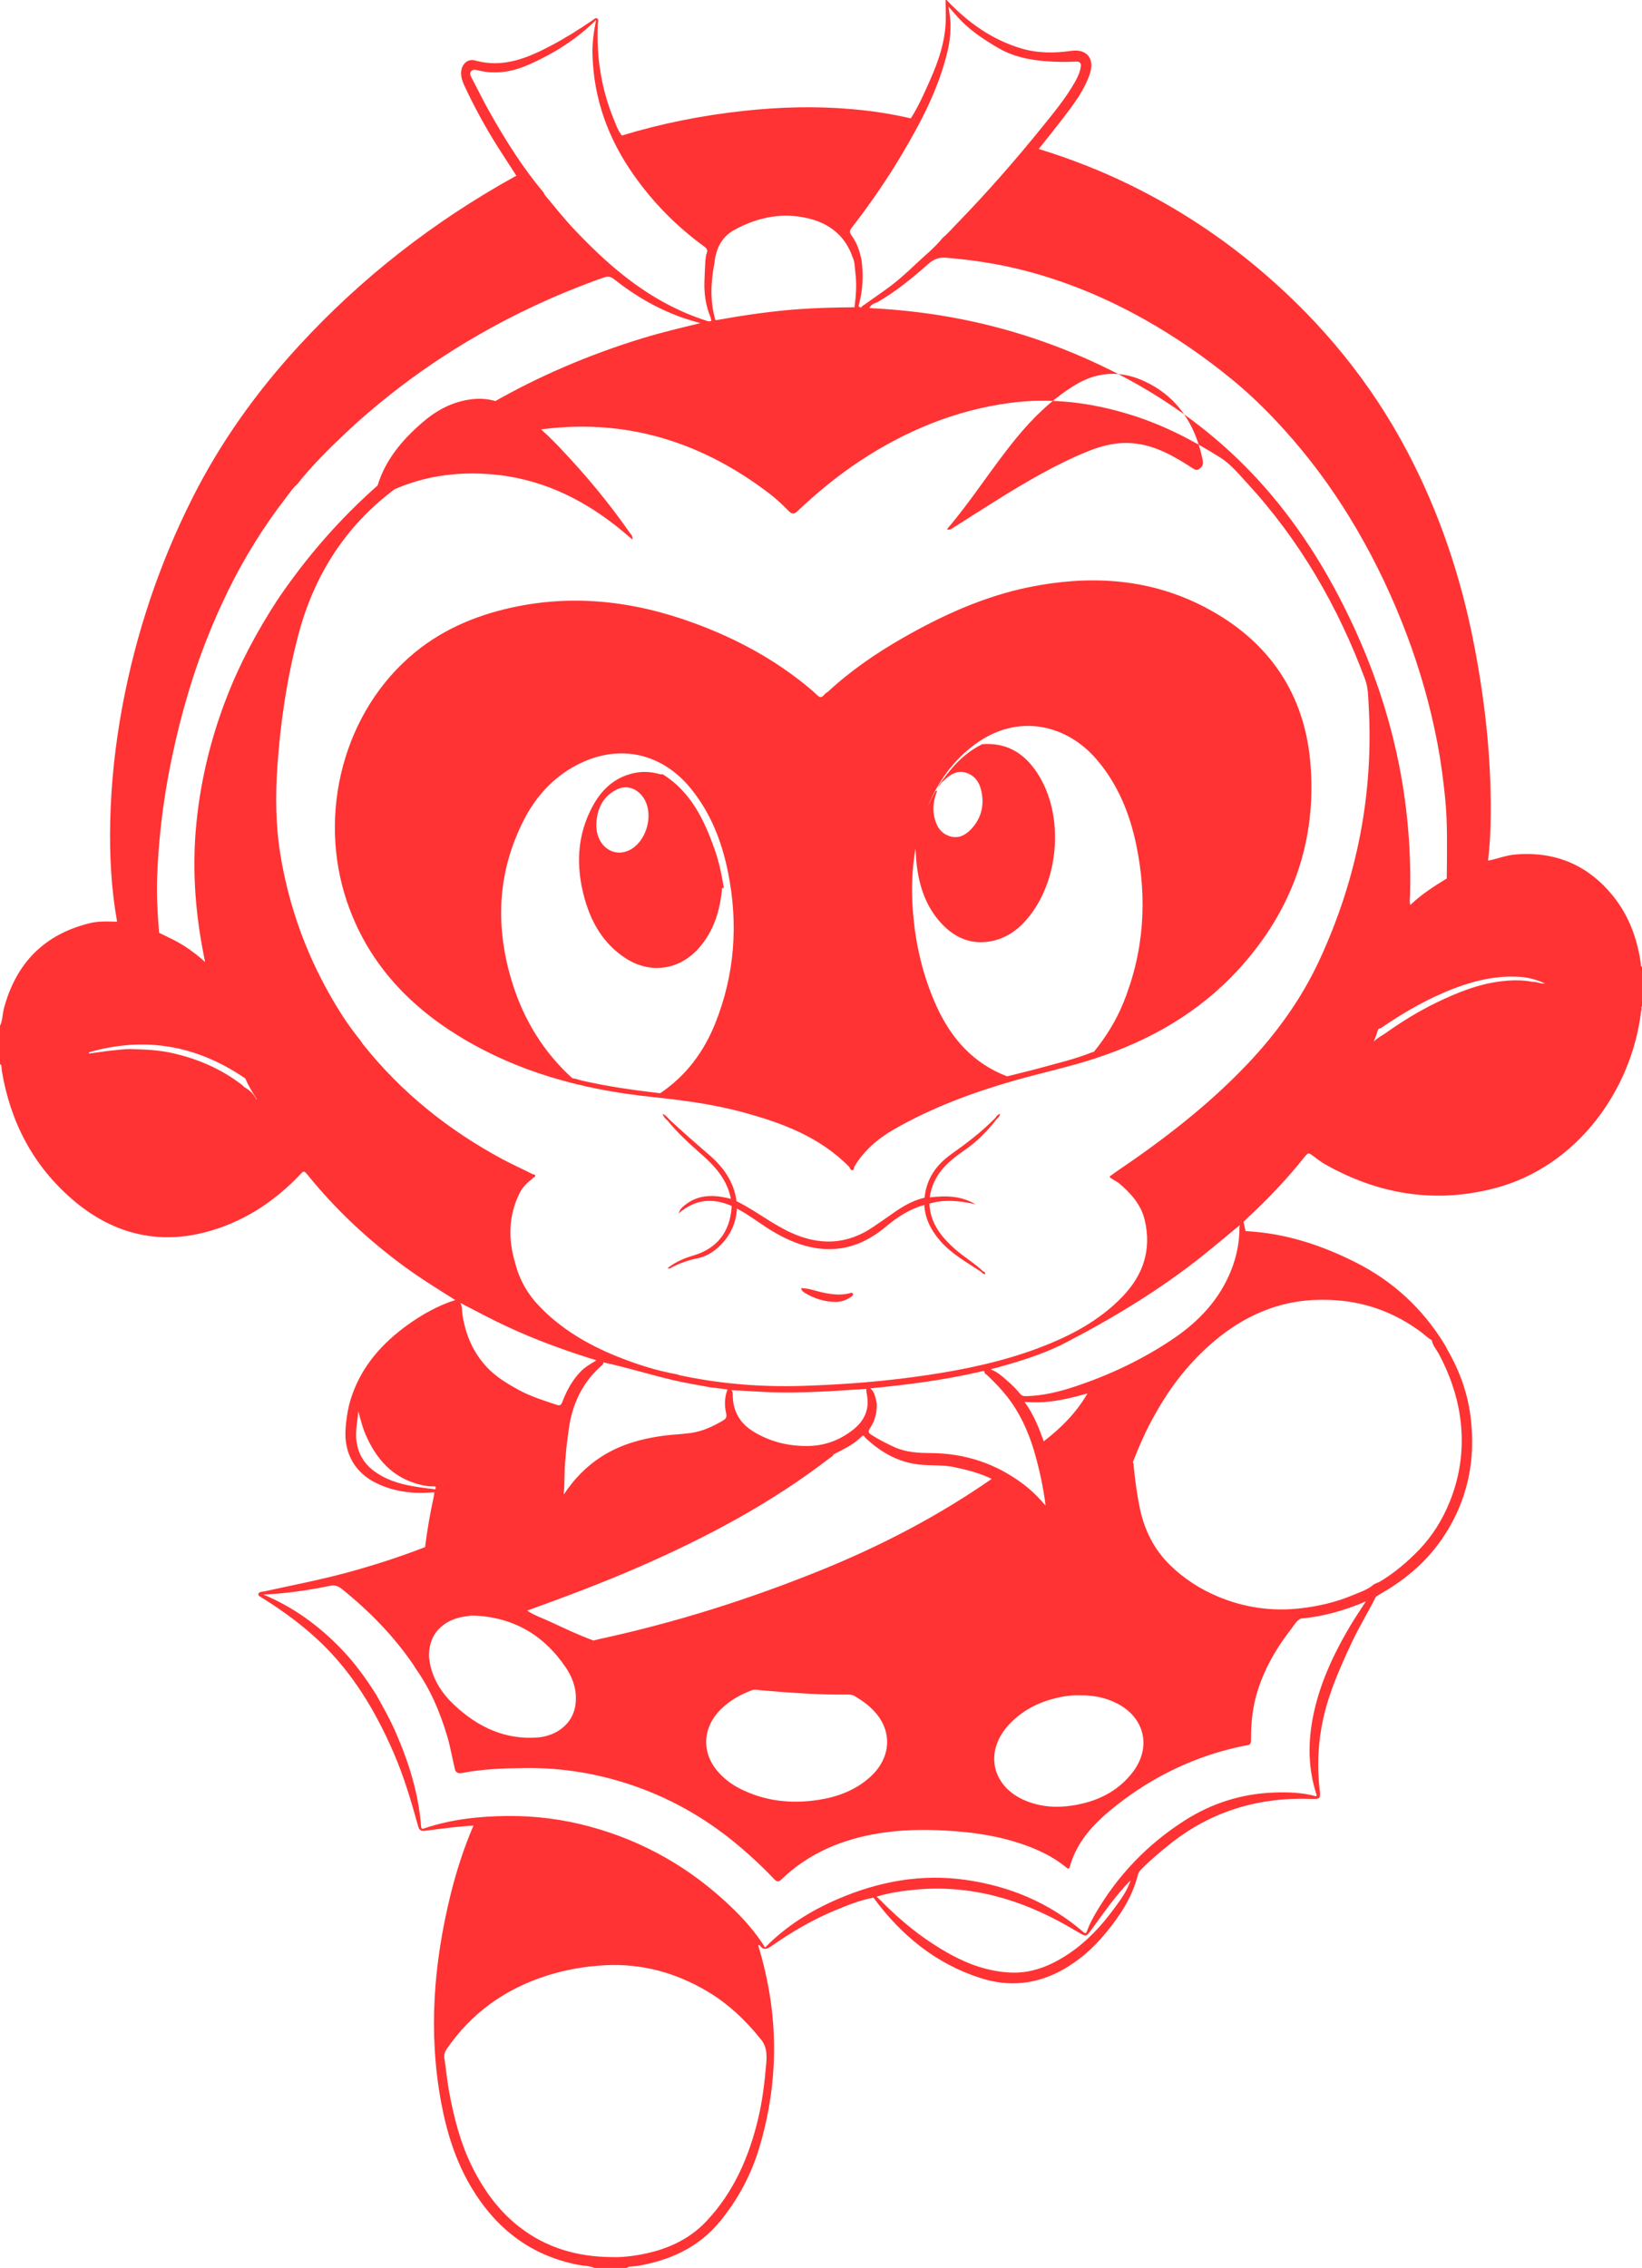 <?xml version="1.0" encoding="utf-8"?>
<!-- Generator: Adobe Illustrator 17.0.0, SVG Export Plug-In . SVG Version: 6.00 Build 0)  -->
<!DOCTYPE svg PUBLIC "-//W3C//DTD SVG 1.1//EN" "http://www.w3.org/Graphics/SVG/1.1/DTD/svg11.dtd">
<svg version="1.1" id="_x37C_" xmlns="http://www.w3.org/2000/svg" xmlns:xlink="http://www.w3.org/1999/xlink" x="0px" y="0px"
	 width="221.102px" height="305.294px" viewBox="0 0 221.102 305.294" enable-background="new 0 0 221.102 305.294"
	 xml:space="preserve">
<path fill="#FF3333" d="M50.909,66.234c-0.354-0.235-0.178-0.505-0.084-0.816c1.054-3.518,3.323-6.184,6.022-8.524
	c1.892-1.643,4.041-2.811,6.582-3.141c1.562-0.203,3.052,0.009,4.475,0.687c2.91,1.386,5.259,3.485,7.457,5.801
	c3.425,3.606,6.611,7.402,9.45,11.487c0.154,0.22,0.403,0.415,0.354,0.896c-0.844-0.695-1.604-1.355-2.399-1.974
	c-4.841-3.765-10.241-6.241-16.388-6.788c-4.971-0.443-9.793,0.256-14.316,2.495C51.608,66.58,51.27,66.472,50.909,66.234z
	 M97.315,118.656c0.051,0.29,0.103,0.578,0.156,0.866c-0.081,0.009-0.159,0.02-0.239,0.027c-0.262,2.958-1.077,5.703-3.062,7.998
	c-2.624,3.041-6.588,3.629-9.957,1.427c-2.906-1.901-4.563-4.705-5.481-7.969c-1.216-4.335-1.081-8.589,1.14-12.609
	c1.256-2.273,3.092-3.891,5.741-4.379c1.011-0.184,2.021-0.125,3.013,0.135c0.204,0.054,0.397,0.123,0.607,0.065
	c3.82,2.389,5.61,6.181,7.029,10.217C96.744,115.807,97.072,117.223,97.315,118.656L97.315,118.656z M86.301,106.951
	c-0.961-1.029-2.223-1.266-3.462-0.568c-1.84,1.034-2.5,2.729-2.542,4.742c0.016,0.208,0.021,0.417,0.049,0.622
	c0.265,2.082,1.985,3.408,3.786,2.925C87.079,113.883,88.397,109.191,86.301,106.951z M128.465,70.968
	c1.913-1.201,3.808-2.432,5.727-3.625c3.923-2.441,7.901-4.793,12.189-6.548c1.978-0.81,4.032-1.332,6.221-1.123
	c3.03,0.291,5.557,1.776,8.019,3.377c0.542,0.35,0.745,0.204,1.093-0.115c0.344-0.32,0.298-0.715,0.219-1.09
	c-0.88-4.128-2.796-7.614-6.512-9.827c-3.576-2.128-7.205-2.368-10.881-0.052c-2.989,1.884-5.467,4.287-7.686,7
	c-3.26,3.977-5.991,8.357-9.343,12.28C127.927,71.41,128.189,71.14,128.465,70.968z M114.855,174.183
	c0.053,0.169-0.103,0.276-0.23,0.368c-0.628,0.451-1.333,0.707-2.101,0.704c-1.479-0.007-2.851-0.442-4.116-1.197
	c-0.214-0.127-0.442-0.268-0.548-0.654c1.01-0.008,1.885,0.348,2.784,0.551c1.253,0.279,2.491,0.453,3.758,0.133
	C114.554,174.048,114.778,173.927,114.855,174.183z M134.68,149.909c-0.078,0.283-0.197,0.543-0.463,0.724
	c-1.263,1.627-2.694,3.077-4.405,4.244c-0.962,0.659-1.885,1.373-2.684,2.237c-1.069,1.158-1.719,2.511-1.941,4.072
	c2.135-0.261,4.227-0.24,6.162,0.927c-2.065-0.467-4.132-0.708-6.205-0.09c0.116,2.657,1.635,4.521,3.512,6.171
	c1.171,1.027,2.534,1.814,3.663,2.896c0.176,0.088,0.367,0.162,0.352,0.426c-0.245,0.02-0.375-0.129-0.506-0.278
	c-1.927-1.29-3.988-2.4-5.546-4.184c-1.221-1.401-2.056-2.967-2.161-4.86c-1.932,0.553-3.592,1.602-5.109,2.88
	c-2.524,2.126-5.355,3.341-8.719,3.026c-2.457-0.229-4.651-1.177-6.739-2.44c-1.575-0.953-3.014-2.118-4.656-2.967
	c-0.141,2.162-1.045,3.943-2.681,5.352c-0.777,0.668-1.654,1.139-2.679,1.349c-1.173,0.239-2.301,0.631-3.369,1.184
	c-0.171,0.088-0.329,0.287-0.606,0.122c1.04-0.817,2.203-1.326,3.445-1.689c3.14-0.92,4.879-3.069,5.158-6.357
	c0.01-0.105,0.018-0.208,0.026-0.312c-2.521-1.112-4.882-0.964-7.142,0.996c0.159-0.578,0.5-0.847,0.823-1.108
	c1.735-1.398,3.705-1.434,5.758-0.958c0.148,0.034,0.299,0.072,0.448,0.107c-0.48-2.51-2.049-4.313-3.888-5.928
	c-1.656-1.457-3.283-2.94-4.681-4.656c-0.275-0.189-0.449-0.451-0.651-0.861c0.443,0.17,0.637,0.425,0.839,0.673
	c1.763,1.648,3.579,3.237,5.411,4.811c1.934,1.657,3.385,3.648,3.728,6.273c2.493,1.229,4.673,2.99,7.193,4.173
	c3.899,1.827,7.666,1.747,11.277-0.75c0.768-0.532,1.547-1.048,2.306-1.591c1.4-0.999,2.841-1.914,4.55-2.301
	c0.236-2.526,1.574-4.428,3.565-5.839c2.118-1.5,4.172-3.059,5.982-4.922C134.185,150.21,134.388,150.028,134.68,149.909z
	 M176.426,102.466c0.97,10.692-2.408,20.148-9.708,28.087c-5.296,5.757-11.869,9.511-19.256,11.927
	c-3.604,1.18-7.317,1.956-10.955,3.001c-5.621,1.614-11.092,3.642-16.185,6.578c-2.171,1.252-4.022,2.844-5.309,5.033
	c0.015,0.193-0.109,0.437-0.219,0.437c-0.22,0-0.351-0.217-0.422-0.433c-0.001-0.001-0.002-0.003-0.003-0.004
	c-3.989-4.071-9.1-5.955-14.431-7.395c-4.053-1.095-8.196-1.614-12.359-2.057c-9.188-0.975-17.96-3.342-25.896-8.236
	c-6.975-4.306-12.258-10.108-14.94-17.966c-4.061-11.883-0.492-25.782,9.192-33.668c4.027-3.279,8.744-5.155,13.803-6.157
	c8.708-1.726,17.093-0.391,25.254,2.847c5.2,2.063,10.013,4.791,14.288,8.424c0.276,0.234,0.537,0.49,0.804,0.735
	c0.69,0.619,0.877-0.316,1.329-0.434c0.002-0.001,0.003-0.002,0.004-0.003c3.056-2.848,6.476-5.197,10.085-7.269
	c5.405-3.095,11.03-5.657,17.185-6.898c7.834-1.574,15.538-1.209,22.768,2.323C170.203,85.611,175.539,92.704,176.426,102.466z
	 M98.04,117.46c-0.832-4.152-2.33-8.032-5.051-11.353c-3.948-4.819-9.737-6.024-15.264-3.158c-3.232,1.677-5.577,4.273-7.203,7.461
	c-3.625,7.109-3.862,14.524-1.493,22.034c1.55,4.916,4.192,9.206,8.038,12.699c0.149,0.024,0.297,0.048,0.445,0.072
	c0.272,0.081,0.539,0.179,0.816,0.24c3.318,0.754,6.678,1.252,10.055,1.645h0.001c0,0-0.001,0-0.001,0.001
	c0.173,0.02,0.345,0.038,0.518,0.058c3.479-2.342,5.872-5.559,7.413-9.41C98.944,131.169,99.426,124.381,98.04,117.46z
	 M152.999,113.714c-0.889-4.248-2.492-8.188-5.373-11.528c-3.946-4.573-10.438-6.281-16.266-2.042
	c-2.948,2.144-4.977,4.974-6.386,8.288c-0.008,0.018-0.014,0.037-0.021,0.056c0.293-0.634,0.609-1.259,0.946-1.878
	c0.072-0.134,0.17-0.176,0.301-0.19c-0.424,1.108-0.66,2.245-0.418,3.429c0.252,1.222,0.773,2.272,2.063,2.703
	c1.169,0.392,2.118-0.106,2.883-0.897c1.263-1.308,1.767-2.911,1.499-4.722c-0.192-1.299-0.722-2.415-2.053-2.885
	c-1.285-0.453-2.245,0.237-3.133,1.057c-0.205,0.149-0.353,0.345-0.483,0.558l0.009-0.01c-0.163,0.203-0.291,0.424-0.335,0.687
	c0.07-0.571,0.581-1.233,0.792-1.458c1.403-1.949,3.049-3.629,5.238-4.705c3.596-0.277,6.034,1.497,7.763,4.45
	c3.3,5.641,2.516,14.14-1.743,19.101c-1.32,1.538-2.928,2.648-4.964,2.995c-2.602,0.443-4.751-0.497-6.507-2.369
	c-2.096-2.229-3.026-4.979-3.376-7.958c-0.083-0.716-0.112-1.438-0.159-2.157c-0.465,2.642-0.566,5.339-0.374,8.083
	c0.314,4.551,1.313,8.939,3.191,13.094c1.964,4.341,4.94,7.727,9.518,9.471c0.109-0.026,0.217-0.054,0.326-0.082
	c1.405-0.355,2.818-0.686,4.215-1.07c2.246-0.619,4.518-1.152,6.691-2.006c0.158-0.055,0.316-0.11,0.475-0.165
	c1.606-1.993,2.953-4.144,3.921-6.519C154.064,128.119,154.516,120.986,152.999,113.714z M221.102,135.4
	c-0.16,0.21,0.008,0.47-0.114,0.685c-1.267,10.71-8.681,20.944-19.625,23.838c-8.027,2.129-15.683,0.887-22.899-3.176
	c-0.542-0.308-1.05-0.689-1.548-1.066c-0.755-0.565-0.748-0.575-1.315,0.133c-2.345,2.935-4.923,5.646-7.682,8.189
	c-0.169,0.153-0.315,0.317-0.477,0.479h-0.001c-0.001,0.001-0.002,0.001-0.002,0.001c0.094,0.415,0.189,0.83,0.281,1.24
	c0.085,0.133,0.09,0.133,0.002,0.001c5.285,0.26,10.191,1.861,14.875,4.231c5.008,2.533,8.964,6.203,11.9,10.98
	c0.163,0.266,0.292,0.548,0.439,0.825c1.612,2.784,2.686,5.77,3.084,8.957c0.721,5.74-0.359,11.116-3.549,15.995
	c-2.165,3.313-5.078,5.838-8.503,7.79c-0.234,0.135-0.46,0.276-0.688,0.418c-1.054,2.101-2.293,4.108-3.288,6.243
	c-1.732,3.698-3.377,7.429-4.072,11.495c-0.46,2.684-0.538,5.382-0.24,8.086c0.154,1.421,0.148,1.445-1.273,1.401
	c-7.074-0.221-13.453,1.718-19.002,6.191c-1.242,1.002-2.46,2.028-3.591,3.152c-0.256,0.254-0.49,0.507-0.588,0.859
	c-0.742,3.017-2.409,5.521-4.345,7.872c-1.684,2.048-3.641,3.773-5.983,5.041c-3.454,1.871-7.064,2.216-10.794,1.032
	c-6.079-1.931-10.753-5.775-14.493-10.844c-1.767,0.327-3.431,0.99-5.081,1.671c-3.052,1.26-5.892,2.91-8.591,4.804
	c-0.594,0.415-1.104,0.701-1.629-0.049c-0.06-0.093-0.153-0.046-0.207,0.042c2.773,9.052,2.849,18.128,0.134,27.198
	c-1.097,3.658-2.884,6.992-5.315,9.944c-2.898,3.517-6.775,5.243-11.179,5.975c-0.468,0.077-0.97-0.009-1.399,0.259
	c-0.225,0-0.448,0-0.67,0c-0.273,0-0.54,0-0.811,0c-0.403,0-0.809,0-1.215,0c-0.312,0-0.625,0-0.94,0c-0.226,0-0.449,0-0.674,0
	c-0.742-0.32-1.55-0.291-2.324-0.45c-6.381-1.286-11.014-4.951-14.287-10.472c-2.081-3.514-3.272-7.34-4.015-11.33
	c-1.762-9.457-1.01-18.794,1.279-28.064c0.779-3.155,1.782-6.239,3.066-9.23c-2.19,0.121-4.364,0.419-6.537,0.7
	c-0.599,0.08-0.782-0.141-0.927-0.658c-0.93-3.389-1.937-6.754-3.346-9.984c-2.396-5.488-5.422-10.554-9.789-14.736
	c-2.375-2.274-5.014-4.196-7.79-5.938c-0.224-0.141-0.495-0.232-0.602-0.507c0.144-0.406,0.542-0.343,0.839-0.405
	c3.668-0.812,7.358-1.516,10.992-2.494c3.606-0.971,7.159-2.114,10.643-3.464c0.281-2.283,0.682-4.545,1.169-6.788
	c0.04-0.193,0.053-0.396,0.077-0.596c-2.701,0.248-5.331-0.026-7.798-1.225c-2.916-1.415-4.377-4.047-4.153-7.28
	c0.11-1.615,0.37-3.198,0.931-4.729c1.412-3.92,4.062-6.859,7.381-9.264c1.988-1.435,4.114-2.619,6.457-3.379
	c-2.294-1.441-4.599-2.86-6.786-4.462c-4.931-3.608-9.36-7.746-13.197-12.51c-0.336-0.409-0.46-0.398-0.814-0.019
	c-3.632,3.862-7.979,6.654-13.113,7.929c-6.639,1.64-12.589-0.094-17.704-4.529c-5.287-4.582-8.319-10.454-9.452-17.335
	c-0.046-0.288,0.044-0.629-0.234-0.859c0-1.305,0-2.607,0-3.906c0-0.316,0-0.632,0-0.944c0-0.089,0-0.181,0-0.27
	c0.356-0.751,0.326-1.587,0.535-2.374c1.62-6.042,5.388-9.919,11.497-11.437c1.227-0.306,2.486-0.247,3.738-0.207
	c-0.8-4.457-1.032-8.95-0.93-13.468c0.117-5.214,0.68-10.379,1.63-15.502c1.831-9.815,4.966-19.196,9.465-28.117
	c3.773-7.48,8.6-14.223,14.261-20.385c8.418-9.17,18.112-16.717,28.983-22.76c0.12-0.065,0.238-0.124,0.357-0.187
	c-0.84-1.297-1.689-2.586-2.516-3.894c-1.701-2.696-3.221-5.492-4.563-8.386c-0.236-0.517-0.384-1.047-0.364-1.625
	c0.03-1.056,0.853-1.897,1.851-1.615c3.784,1.055,7.054-0.303,10.278-2.006c1.93-1.016,3.766-2.175,5.565-3.404
	c0.179-0.124,0.371-0.356,0.584-0.256c0.281,0.126,0.146,0.447,0.135,0.672c-0.228,4.428,0.433,8.711,2.104,12.828
	c0.318,0.781,0.589,1.596,1.13,2.273c0,0,0,0,0.001,0.001c-0.001-0.001-0.001-0.001-0.001-0.002
	c5.351-1.633,10.813-2.707,16.372-3.314c4.896-0.533,9.79-0.667,14.698-0.228c2.637,0.234,5.252,0.631,7.83,1.233
	c0,0.001-0.001,0.001-0.001,0.002c0.001-0.001,0.001-0.001,0.002-0.002c1.06-1.643,1.83-3.428,2.618-5.202
	c1.186-2.672,2.101-5.419,2.096-8.393c-0.002-0.78-0.02-1.562-0.028-2.342c0.043,0,0.089,0,0.134,0
	c2.829,2.999,6.081,5.346,10.086,6.531c2.209,0.653,4.453,0.641,6.716,0.317c2.055-0.298,3.156,1.043,2.51,3.023
	c-0.739,2.26-2.162,4.112-3.572,5.968c-1.088,1.421-2.219,2.811-3.331,4.218c4.2,1.29,8.285,2.879,12.235,4.809
	c6.566,3.208,12.611,7.203,18.142,11.968c7.903,6.803,14.4,14.742,19.265,23.987c4.299,8.168,7.203,16.819,8.959,25.872
	c1.485,7.658,2.351,15.378,2.258,23.187c-0.024,1.994-0.118,3.992-0.357,5.974c1.229-0.227,2.392-0.718,3.65-0.823
	c5.383-0.46,9.793,1.396,13.18,5.585c2.162,2.678,3.29,5.813,3.757,9.202c0.016,0.12-0.042,0.28,0.143,0.329
	C221.102,131.897,221.102,133.648,221.102,135.4z M137.792,36.377c-3.41-0.869-6.868-1.393-10.381-1.681
	c-1.115-0.09-1.787,0.271-2.534,0.934c-2.066,1.83-4.196,3.571-6.594,4.964c-0.419,0.245-1.006,0.313-1.204,0.875
	c1.729,0.09,3.444,0.222,5.164,0.404c7.716,0.82,15.166,2.701,22.331,5.686c9.335,3.884,17.64,9.304,24.553,16.731
	c5.47,5.884,9.689,12.618,13.065,19.881c5.356,11.519,8.02,23.63,7.675,36.364c-0.012,0.401-0.106,0.817,0.041,1.281
	c1.509-1.437,3.186-2.515,4.896-3.554c0.006-0.264,0.016-0.53,0.017-0.797c0.02-3.36,0.107-6.721-0.231-10.077
	c-0.252-2.471-0.574-4.931-1.04-7.364c-0.946-4.98-2.338-9.837-4.122-14.584c-1.828-4.854-4.031-9.535-6.636-14.019
	c-2.508-4.313-5.356-8.377-8.618-12.157c-2.521-2.927-5.219-5.672-8.204-8.126c-3.698-3.032-7.616-5.746-11.788-8.097
	C148.999,40.122,143.557,37.848,137.792,36.377z M114.644,31.664c0.603,0.844,1.019,1.788,1.238,2.81
	c0.039,0.152,0.091,0.3,0.113,0.453c0.276,1.981,0.21,3.95-0.29,5.895c-0.061,0.241-0.215,0.485,0.187,0.558l0.054,0.003
	l0.052-0.015c0.065-0.189,0.245-0.246,0.39-0.348c0.95-0.667,1.896-1.339,2.842-2.01c1.456-1.039,2.791-2.229,4.08-3.457
	c1.205-1.154,2.542-2.181,3.589-3.501c0.726-0.607,1.337-1.321,1.991-1.994c4.032-4.15,7.842-8.497,11.477-12.996
	c1.548-1.918,3.12-3.82,4.348-5.968c0.369-0.646,0.685-1.309,0.809-2.055c0.091-0.553-0.124-0.776-0.689-0.747
	c-1.342,0.073-2.681,0.054-4.026-0.053c-2.236-0.175-4.366-0.613-6.342-1.755c-2.129-1.231-4.148-2.581-5.756-4.468
	c-0.294-0.344-0.599-0.677-0.998-1.126c0.198,1.108,0.308,2.06,0.273,3.026c-0.03,0.989-0.152,1.965-0.379,2.92
	c-1.188,5.012-3.534,9.52-6.139,13.903c-2.048,3.453-4.328,6.754-6.788,9.929C114.406,31.017,114.365,31.278,114.644,31.664z
	 M96.336,43.098c0.11-0.011,0.223-0.015,0.331-0.036c3.675-0.66,7.366-1.198,11.095-1.458c2.431-0.17,4.867-0.216,7.306-0.241
	c0.192-1.549,0.313-3.108,0.11-4.661c-0.092-0.692-0.046-1.424-0.372-2.082c-0.975-2.849-3.091-4.518-5.883-5.204
	c-3.513-0.868-6.886-0.203-10.053,1.542c-1.756,0.972-2.473,2.569-2.671,4.475C95.708,37.996,95.584,40.557,96.336,43.098z
	 M73.16,25.862c0.089,0.156,0.153,0.33,0.265,0.463c1.269,1.504,2.479,3.058,3.828,4.481c2.154,2.273,4.396,4.456,6.87,6.395
	c3.416,2.677,7.126,4.769,11.279,6.06c0.128-0.016,0.259-0.029,0.387-0.042c-0.046-0.194-0.062-0.396-0.137-0.578
	c-0.621-1.503-0.843-3.076-0.801-4.689c0.024-0.929,0.083-1.858,0.126-2.79c0.058-0.354,0.051-0.729,0.18-1.055
	c0.188-0.468-0.019-0.695-0.357-0.941c-3.677-2.674-6.828-5.863-9.446-9.581C81.905,18.698,79.93,13.31,79.779,7.3
	c-0.04-1.514,0.172-3.012,0.483-4.599c-0.168,0.159-0.266,0.25-0.362,0.342c-2.515,2.39-5.415,4.195-8.565,5.604
	c-2.151,0.963-4.388,1.402-6.74,0.876c-0.392-0.091-0.859-0.275-1.145,0.056c-0.329,0.383,0.024,0.816,0.207,1.177
	c0.819,1.596,1.621,3.202,2.514,4.76C68.24,19.134,70.459,22.667,73.16,25.862z M21.421,125.568c0.665,0.323,1.336,0.633,1.989,0.97
	c1.498,0.772,2.865,1.746,4.202,2.953c-0.041-0.229-0.058-0.334-0.082-0.436c-1.177-5.742-1.656-11.523-1.163-17.382
	c0.517-6.054,1.89-11.89,4.062-17.555c1.792-4.686,4.152-9.082,6.877-13.285c3.314-4.909,7.089-9.423,11.382-13.505
	c10.859-10.297,23.54-17.421,37.813-21.792c2.568-0.787,5.183-1.405,7.796-2.036c-0.663-0.197-1.329-0.375-1.986-0.596
	c-3.54-1.184-6.732-3.026-9.649-5.339c-0.447-0.355-0.822-0.404-1.345-0.218c-5.978,2.107-11.706,4.741-17.194,7.914
	c-4.039,2.338-7.897,4.944-11.559,7.842c-2.02,1.598-3.982,3.266-5.858,5.032c-2.371,2.225-4.679,4.508-6.698,7.065
	c-0.553,0.466-0.943,1.075-1.381,1.635c-3.068,3.954-5.704,8.184-7.905,12.675c-2.15,4.391-3.933,8.932-5.331,13.614
	c-0.866,2.89-1.604,5.811-2.224,8.766c-0.648,3.075-1.15,6.174-1.5,9.303c-0.256,2.285-0.419,4.576-0.505,6.871
	C21.066,120.57,21.224,123.072,21.421,125.568z M34.572,147.943c-0.611-0.916-1.15-1.863-1.578-2.843
	c0.007,0.021,0.01,0.039,0.018,0.061c-6.559-4.492-13.529-5.653-21.003-3.523c-0.01,0.061-0.018,0.121-0.026,0.185
	c0.854-0.119,1.71-0.24,2.568-0.359c1.064-0.089,2.129-0.277,3.188-0.245c1.799,0.05,3.603,0.126,5.378,0.519
	c3.47,0.763,6.656,2.14,9.485,4.312c0.089,0.085,0.178,0.178,0.268,0.267c0.7,0.41,1.291,0.914,1.65,1.668
	C34.539,147.969,34.558,147.959,34.572,147.943z M58.594,200.479c0.216-0.375-0.014-0.414-0.306-0.402
	c-0.588,0.027-1.16-0.083-1.721-0.226c-3.744-0.923-5.965-3.492-7.403-6.9c-0.41-0.967-0.63-1.988-0.922-2.995
	c-0.066,1.158-0.345,2.295-0.287,3.47c0.095,1.965,0.917,3.52,2.509,4.666C52.893,199.833,55.753,200.123,58.594,200.479z
	 M57.744,223.135c0.009,0,0.021,0,0.03,0c0.038,0.258,0.066,0.519,0.117,0.776c0.447,2.266,1.665,4.099,3.318,5.638
	c3.12,2.904,6.724,4.645,11.108,4.341c2.628-0.186,4.689-1.816,5.118-4.099c0.358-1.93-0.17-3.722-1.231-5.301
	c-3.034-4.507-7.272-6.902-12.743-7.03c-0.214,0.037-0.427,0.084-0.642,0.108c-2.452,0.26-5.187,1.858-5.049,5.545
	C57.762,223.121,57.752,223.127,57.744,223.135z M81.241,183.389c0.041,0.279-0.187,0.388-0.347,0.533
	c-2.522,2.26-3.844,5.138-4.304,8.445c-0.178,1.265-0.349,2.529-0.431,3.808c-0.22,1.671-0.07,3.36-0.271,5.043
	c0.727-1.098,1.533-2.108,2.461-3.023c0.932-0.919,1.958-1.715,3.078-2.386c2.376-1.415,4.981-2.133,7.692-2.517
	c1.285-0.184,2.589-0.219,3.878-0.393c1.616-0.221,3.044-0.899,4.423-1.722c0.412-0.246,0.441-0.548,0.349-0.968
	c-0.234-1.071-0.208-2.139,0.195-3.174c0.187-0.034,0.358,0.005,0.524,0.092c0.195,0.195,0.18,0.452,0.182,0.696
	c0.018,2.158,0.963,3.774,2.801,4.896c2.205,1.346,4.601,1.934,7.178,1.932c2.352-0.004,4.412-0.768,6.221-2.193
	c1.423-1.122,2.193-2.59,1.899-4.473c-0.024-0.347-0.166-0.679-0.097-1.03c0.163-0.108,0.347-0.061,0.525-0.066
	c0.619,0.525,0.687,1.285,0.858,2.001c0.053,1.227-0.23,2.365-0.916,3.38c-0.254,0.384-0.245,0.591,0.165,0.855
	c1.025,0.651,2.099,1.212,3.202,1.701c1.53,0.68,3.148,0.762,4.805,0.771c4.597,0.031,8.771,1.391,12.46,4.171
	c1.131,0.854,2.129,1.844,3.02,2.898c-0.305-2.512-0.866-5.023-1.587-7.497c-0.797-2.585-1.897-5.013-3.578-7.151
	c-0.822-1.042-1.732-1.99-2.694-2.895c-0.166-0.157-0.453-0.244-0.372-0.567c-0.134,0.014-0.27,0.014-0.397,0.046
	c-4.928,1.161-9.933,1.799-14.965,2.287c-0.179,0.006-0.362-0.042-0.525,0.066c-1.23,0.081-2.46,0.167-3.689,0.243
	c-2.618,0.155-5.234,0.279-7.859,0.245c-2.179-0.022-4.344-0.211-6.512-0.306c-0.042-0.029-0.083-0.033-0.123-0.011
	c-0.166-0.086-0.339-0.124-0.524-0.091c-0.774-0.094-1.545-0.188-2.315-0.283c-1.604-0.305-3.218-0.556-4.808-0.924
	C87.627,185.088,84.472,184.081,81.241,183.389c-0.184-0.053-0.36-0.106-0.542-0.157C80.88,183.282,81.058,183.336,81.241,183.389z
	 M135.927,232.08c-3.442,3.62-2.44,8.402,2.158,10.309c2.046,0.848,4.18,0.992,6.334,0.653c3.255-0.513,6.092-1.834,8.13-4.518
	c2.526-3.33,1.598-7.309-2.121-9.216c-1.567-0.804-3.244-1.137-5.128-1.099c-0.615-0.027-1.352,0.03-2.082,0.159
	C140.408,228.862,137.918,229.987,135.927,232.08z M146.431,187.574c-2.713,0.768-5.442,1.407-8.471,1.136
	c1.239,1.721,1.94,3.504,2.585,5.306C142.895,192.222,144.942,190.153,146.431,187.574z M158.022,180.185
	c3.46-2.347,6.252-5.323,7.798-9.29c0.674-1.723,1.048-3.524,1.075-5.385c0.003-0.199,0.003-0.401,0.055-0.6
	c-1.676,1.381-3.338,2.784-5.032,4.139c-5.701,4.546-11.909,8.298-18.362,11.657c-3.212,1.674-6.679,2.686-10.166,3.622
	c-0.126,0.036-0.255,0.07-0.381,0.104c0.126-0.033,0.254-0.067,0.379-0.103c0.887,0.316,1.574,0.947,2.26,1.548
	c0.61,0.529,1.187,1.101,1.697,1.727c0.225,0.274,0.471,0.342,0.817,0.335c2.25-0.05,4.407-0.578,6.518-1.273
	C149.412,185.1,153.894,182.984,158.022,180.185z M133.536,199.075c-1.58-0.778-3.272-1.199-4.979-1.571
	c-1.571-0.341-3.176-0.188-4.754-0.357c-2.859-0.308-5.215-1.658-7.275-3.603c-0.13-0.117-0.209-0.488-0.502-0.186
	c-1.075,1.107-2.46,1.731-3.799,2.425c-0.078,0.263-0.331,0.354-0.52,0.501c-7.824,6.025-16.464,10.619-25.48,14.564
	c-5.001,2.192-10.112,4.106-15.247,5.956c0.951,0.641,2.044,1.005,3.073,1.48c1.934,0.894,3.848,1.818,5.85,2.544
	c0.286-0.067,0.564-0.143,0.849-0.202c10.179-2.203,20.074-5.33,29.727-9.234C118.597,208.102,126.333,204.085,133.536,199.075z
	 M118.14,230.847c-0.872-1.123-1.997-1.921-3.209-2.622c-0.254-0.097-0.516-0.121-0.785-0.118
	c-3.868,0.043-7.727-0.235-11.579-0.567c-0.465-0.041-0.923-0.181-1.381,0.007c-1.484,0.562-2.841,1.323-3.998,2.423
	c-2.747,2.618-2.804,6.246-0.134,8.933c0.769,0.771,1.642,1.395,2.609,1.882c3.319,1.674,6.837,2.057,10.468,1.51
	c2.574-0.387,4.953-1.258,6.938-3.001C119.806,236.894,120.221,233.517,118.14,230.847z M80.313,183.115L80.313,183.115
	c-4.151-1.279-8.223-2.762-12.164-4.602c-2.089-0.978-4.112-2.069-6.156-3.125c0.273,0.511,0.198,1.087,0.285,1.634
	c0.42,2.663,1.434,5.049,3.288,7.024c1.189,1.27,2.673,2.17,4.19,3.009c1.661,0.912,3.463,1.474,5.251,2.065
	c0.451,0.151,0.589-0.072,0.728-0.436c0.588-1.541,1.362-2.969,2.548-4.152C78.879,183.936,79.612,183.557,80.313,183.115z
	 M95.279,268.082c-4.241-2.524-8.806-3.787-13.767-3.542c-2.718,0.138-5.37,0.599-7.96,1.431
	c-5.542,1.782-10.039,4.978-13.359,9.787c-0.266,0.387-0.433,0.766-0.36,1.248c0.235,1.544,0.369,3.103,0.656,4.644
	c0.657,3.485,1.524,6.904,3.124,10.1c1.554,3.103,3.55,5.862,6.307,8.012c3.646,2.84,7.839,4.03,12.4,4.066
	c1.237,0.047,2.461-0.081,3.676-0.289c3.486-0.605,6.659-1.919,9.113-4.526c3.71-3.935,5.787-8.734,7.008-13.942
	c0.562-2.399,0.854-4.84,1.057-7.291c0.093-1.143,0.117-2.232-0.728-3.279C100.397,271.961,98.089,269.751,95.279,268.082z
	 M101.601,261.155c0.008,0.001,0.02,0.002,0.031,0.002c-0.016-0.007-0.021-0.018-0.037-0.025
	C101.597,261.142,101.599,261.148,101.601,261.155z M152.245,253.108c-0.987,0.982-1.868,2.055-2.713,3.158
	c-0.869,1.137-1.705,2.302-2.547,3.464c-0.724,0.992-0.717,0.997-1.744,0.4c-0.427-0.247-0.849-0.499-1.275-0.745
	c-6.419-3.698-13.249-5.72-20.734-5.017c-1.757,0.165-3.504,0.426-5.201,0.946c0.167,0.151,0.34,0.292,0.494,0.452
	c2.835,2.902,5.975,5.414,9.544,7.365c2.43,1.328,5.01,2.21,7.775,2.389c3.034,0.198,5.703-0.919,8.172-2.594
	c2.424-1.645,4.371-3.77,6.082-6.116C150.938,255.66,151.796,254.497,152.245,253.108z M183.922,215.564
	c-2.798,1.208-5.695,2.037-8.742,2.311c-0.593,0.261-0.872,0.828-1.238,1.3c-2.122,2.723-3.834,5.671-4.773,9.021
	c-0.548,1.957-0.72,3.959-0.716,5.98c0,0.307-0.003,0.583-0.333,0.724c-0.843,0.137-1.675,0.325-2.504,0.535
	c-5.565,1.416-10.597,3.932-15.113,7.454c-2.841,2.212-5.396,4.699-6.435,8.329c-0.045,0.157-0.078,0.381-0.346,0.277
	c-1.368-1.147-2.913-2.012-4.561-2.686c-3.89-1.599-7.995-2.204-12.15-2.412c-2.861-0.145-5.739-0.08-8.59,0.377
	c-4.996,0.804-9.494,2.65-13.179,6.205c-0.39,0.374-0.623,0.363-0.979-0.015c-1.4-1.487-2.893-2.874-4.445-4.206
	c-4.252-3.652-9-6.455-14.29-8.307c-4.824-1.686-9.794-2.526-14.924-2.453c-2.809,0.038-5.601,0.13-8.366,0.662
	c-0.371,0.071-0.716,0.045-0.938-0.326c-0.381-1.515-0.621-3.063-1.066-4.567c-0.97-3.281-2.287-6.397-4.285-9.197
	c-0.065-0.115-0.125-0.237-0.199-0.345c-2.692-3.969-6.01-7.352-9.737-10.348c-0.525-0.421-0.977-0.525-1.634-0.394
	c-2.946,0.599-5.918,1.038-8.923,1.158c4.046,1.679,7.501,4.21,10.525,7.353c1.788,1.859,3.296,3.933,4.665,6.112
	c0.936,1.661,1.869,3.32,2.633,5.07c1.765,4.052,3.085,8.218,3.42,12.65c0.037,0.49,0.25,0.352,0.506,0.267
	c3.611-1.205,7.351-1.61,11.119-1.642c3.755-0.033,7.463,0.438,11.103,1.426c7.206,1.949,13.485,5.545,18.886,10.679
	c1.771,1.682,3.396,3.497,4.709,5.6c2.824-2.876,6.134-4.947,9.773-6.514c5.492-2.368,11.213-3.437,17.188-2.597
	c5.947,0.84,11.307,3.068,15.886,7.019c0.357,0.305,0.408,0.129,0.521-0.178c0.302-0.824,0.711-1.599,1.15-2.354
	c2.997-5.135,7.012-9.307,12.014-12.492c3.641-2.321,7.651-3.582,11.985-3.746c1.926-0.07,3.842-0.007,5.688,0.51
	c0.108-0.173,0.037-0.27,0.006-0.372c-1.06-3.28-1.112-6.622-0.502-9.97c0.835-4.559,2.765-8.697,5.11-12.654
	C182.498,217.705,183.229,216.646,183.922,215.564z M163.379,180.633c-3.193,2.716-5.722,5.958-7.762,9.607
	c-1.237,2.108-2.196,4.347-3.091,6.615c0.121,0.094,0.107,0.233,0.12,0.367c0.179,1.906,0.429,3.804,0.812,5.68
	c0.617,3.032,1.936,5.709,4.178,7.862c1.838,1.765,3.946,3.135,6.305,4.127c3.602,1.521,7.342,2.05,11.207,1.604
	c2.425-0.281,4.796-0.832,7.05-1.786c0.96-0.403,1.982-0.709,2.784-1.427c0.29-0.17,0.617-0.243,0.91-0.422
	c1.941-1.187,3.652-2.634,5.227-4.273c1.78-1.863,3.105-4.009,4.064-6.361c1.514-3.716,1.986-7.577,1.409-11.569
	c-0.433-2.962-1.417-5.713-2.815-8.344c-0.337-0.632-0.852-1.18-0.99-1.913c-0.561-0.321-1.018-0.779-1.535-1.162
	c-3.324-2.449-7.06-3.869-11.161-4.195c-2.933-0.233-5.853,0.025-8.681,0.962C168.417,176.996,165.779,178.594,163.379,180.633z
	 M184.296,94.933c-0.067-1.162-0.063-2.36-0.472-3.459c-3.659-9.856-8.836-18.802-15.993-26.549
	c-1.091-1.183-2.146-2.468-3.505-3.327c-3.796-2.396-7.777-4.438-12.089-5.771c-5.296-1.641-10.703-2.328-16.208-1.594
	c-7.368,0.978-14.071,3.75-20.256,7.83c-3.004,1.985-5.769,4.273-8.384,6.737c-0.451,0.422-0.734,0.458-1.196-0.019
	c-0.813-0.833-1.672-1.64-2.593-2.343c-9.717-7.419-20.566-10.491-32.716-8.327c-4.533,0.805-8.794,2.42-12.811,4.671
	c-0.323,0.154-0.656,0.287-0.962,0.464c-8.765,5.022-14.375,12.497-16.933,22.201c-1.527,5.793-2.413,11.719-2.828,17.705
	c-0.275,4.012-0.239,8.028,0.424,12.004c1.022,6.142,2.99,11.982,5.936,17.479c1.387,2.589,2.921,5.088,4.782,7.369
	c0.143,0.201,0.268,0.415,0.419,0.604c5.135,6.437,11.42,11.47,18.638,15.374c1.358,0.734,2.771,1.36,4.146,2.058
	c0.129,0.067,0.625,0.044,0.259,0.444c-0.14-0.006-0.216,0.082-0.275,0.197c-0.716,0.524-1.331,1.151-1.724,1.945
	c-1.497,3.048-1.547,6.199-0.578,9.404c0.576,2.314,1.75,4.287,3.415,5.981c2.906,2.96,6.401,5.003,10.211,6.545
	c2.657,1.075,5.375,1.951,8.204,2.454c0.08,0.033,0.16,0.076,0.248,0.095c5.482,1.189,11.045,1.625,16.64,1.45
	c5.625-0.177,11.24-0.623,16.81-1.458c5.077-0.762,10.092-1.816,14.915-3.628c4.21-1.583,8.146-3.631,11.313-6.914
	c2.809-2.913,3.961-6.335,3.004-10.348c-0.509-2.11-1.905-3.612-3.499-4.968c-0.34-0.209-0.674-0.423-1.014-0.622
	c-0.355-0.215-0.152-0.325,0.069-0.441c0.197-0.148,0.387-0.302,0.59-0.438c6.338-4.281,12.378-8.919,17.662-14.479
	c4-4.211,7.35-8.865,9.787-14.157C182.729,118.25,184.979,106.873,184.296,94.933z M208.043,132.395
	c-1.134-0.53-2.192-0.807-3.284-0.888c-3.026-0.225-5.914,0.408-8.737,1.464c-3.549,1.328-6.805,3.195-9.925,5.317
	c-0.083,0.058-0.156,0.142-0.311,0.147c-0.07,0.037-0.133,0.078-0.203,0.11c-0.178,0.564-0.373,1.122-0.607,1.688
	c0.426-0.489,1.048-0.776,1.566-1.141c2.176-1.54,4.439-2.944,6.842-4.111c2.824-1.374,5.733-2.543,8.874-2.902
	c1.364-0.156,2.775-0.178,4.153,0.096C206.921,132.118,207.377,132.454,208.043,132.395z"/>
</svg>
